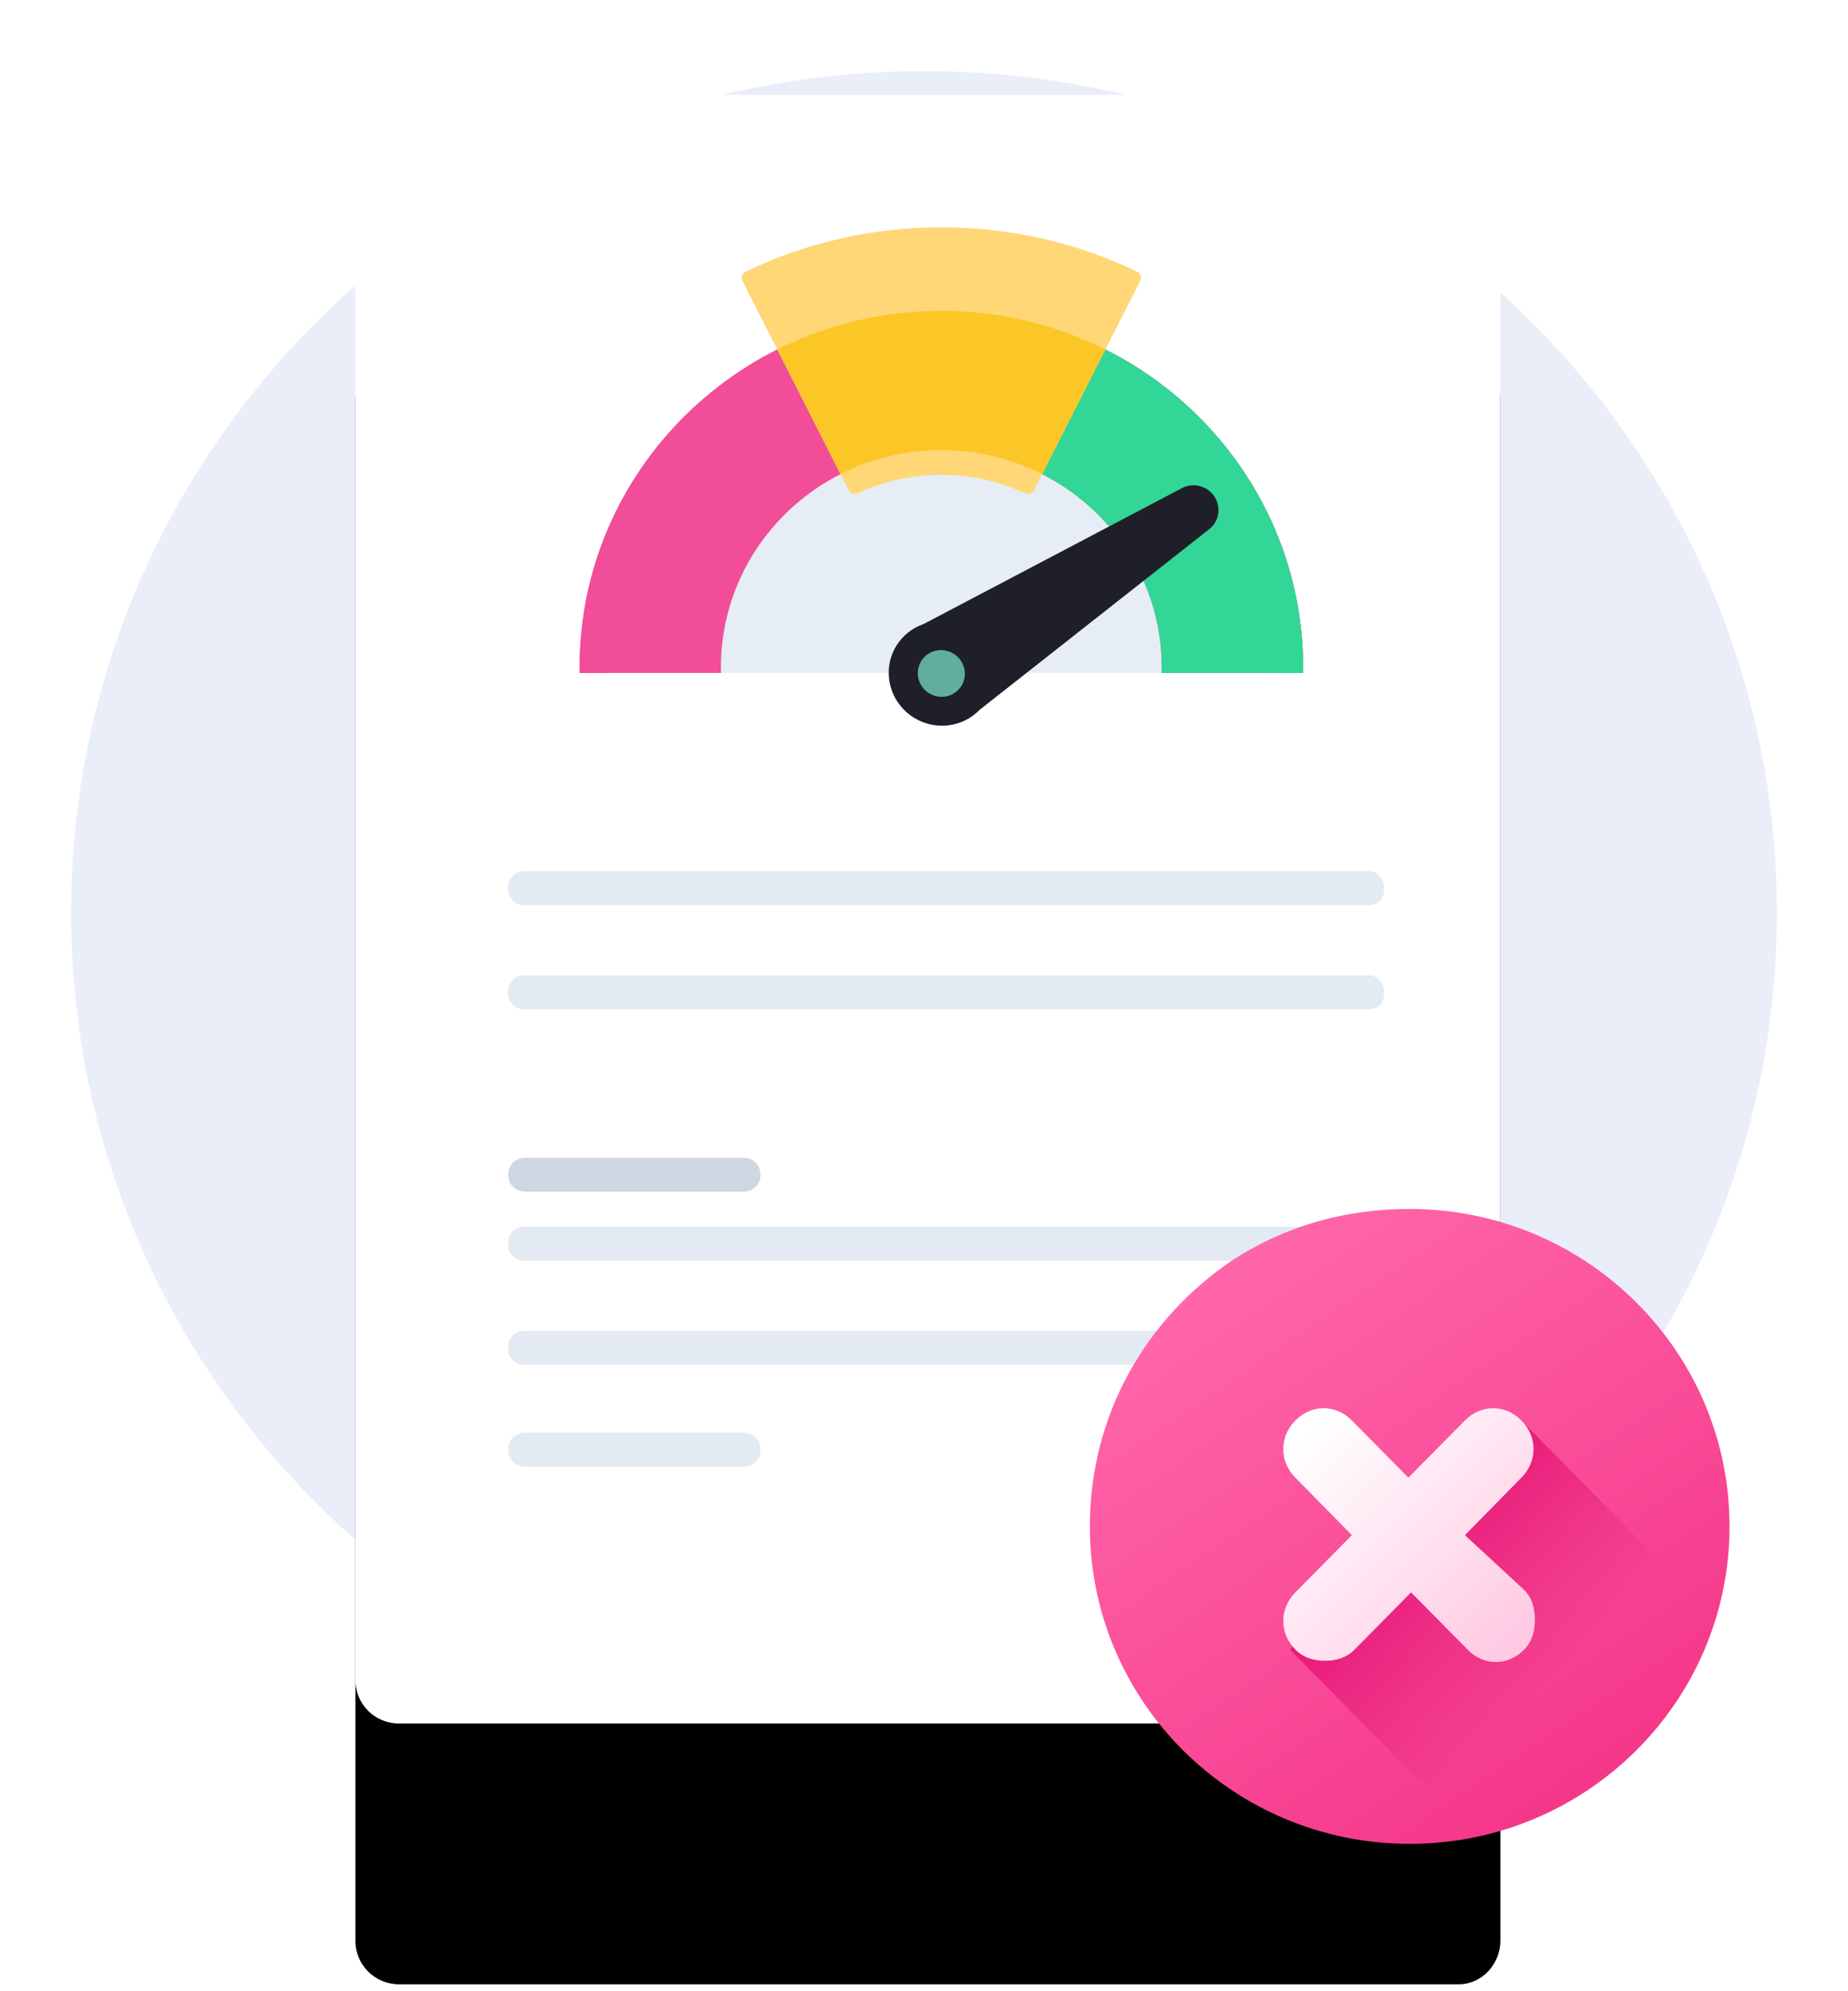 <?xml version="1.0" encoding="UTF-8"?>
<svg width="78px" height="84px" viewBox="0 0 78 84" version="1.1" xmlns="http://www.w3.org/2000/svg" xmlns:xlink="http://www.w3.org/1999/xlink">
    <title>Group 3@1x</title>
    <defs>
        <path d="M46.587,68.707 L1.843,68.707 C0.819,68.707 0,67.889 0,66.867 L0,1.841 C0,0.818 0.819,0 1.843,0 L46.485,0 C47.509,0 48.328,0.818 48.328,1.841 L48.328,66.867 C48.328,67.889 47.509,68.707 46.587,68.707 Z" id="path-1"></path>
        <filter x="-57.9%" y="-24.7%" width="215.9%" height="181.5%" filterUnits="objectBoundingBox" id="filter-2">
            <feOffset dx="0" dy="11" in="SourceAlpha" result="shadowOffsetOuter1"></feOffset>
            <feGaussianBlur stdDeviation="7.5" in="shadowOffsetOuter1" result="shadowBlurOuter1"></feGaussianBlur>
            <feColorMatrix values="0 0 0 0 0.396   0 0 0 0 0.478   0 0 0 0 0.576  0 0 0 0.18 0" type="matrix" in="shadowBlurOuter1"></feColorMatrix>
        </filter>
        <linearGradient x1="23.156%" y1="9.532%" x2="78.783%" y2="91.797%" id="linearGradient-3">
            <stop stop-color="#FF66A9" offset="0%"></stop>
            <stop stop-color="#F53689" offset="100%"></stop>
        </linearGradient>
        <linearGradient x1="29.968%" y1="24.759%" x2="64.17%" y2="61.898%" id="linearGradient-4">
            <stop stop-color="#E81778" offset="0%"></stop>
            <stop stop-color="#E01F79" stop-opacity="0" offset="100%"></stop>
        </linearGradient>
        <linearGradient x1="91.02%" y1="93.327%" x2="10.712%" y2="11.489%" id="linearGradient-5">
            <stop stop-color="#FFC9E3" offset="1.132%"></stop>
            <stop stop-color="#FFFFFF" offset="100%"></stop>
        </linearGradient>
    </defs>
    <g id="CHR-7-days-Free-Plan" stroke="none" stroke-width="1" fill="none" fill-rule="evenodd">
        <g id="Artboard" transform="translate(-3, -4)" fill-rule="nonzero">
            <g id="Group-3" transform="translate(6, 7)">
                <path d="M36,71 C55.882,71 72,55.106 72,35.5 C72,15.894 55.882,0 36,0 C16.118,0 0,15.894 0,35.5 C0,55.106 16.118,71 36,71 Z" id="Path" fill="#EAEEF9"></path>
                <g id="Group-12" transform="translate(12, 1)">
                    <g id="Path">
                        <use fill="black" fill-opacity="1" filter="url(#filter-2)" xlink:href="#path-1"></use>
                        <use fill="#FFFFFF" xlink:href="#path-1"></use>
                    </g>
                    <path d="M42.799,49.179 L7.065,49.179 C6.758,49.179 6.451,48.872 6.451,48.566 L6.451,48.361 C6.451,48.054 6.758,47.748 7.065,47.748 L42.799,47.748 C43.106,47.748 43.413,48.054 43.413,48.361 L43.413,48.566 C43.413,48.872 43.208,49.179 42.799,49.179 Z" id="Path" fill="#E3EAF2"></path>
                    <path d="M42.799,34.179 L7.065,34.179 C6.758,34.179 6.451,33.872 6.451,33.566 L6.451,33.361 C6.451,33.054 6.758,32.748 7.065,32.748 L42.799,32.748 C43.106,32.748 43.413,33.054 43.413,33.361 L43.413,33.566 C43.413,33.872 43.208,34.179 42.799,34.179 Z" id="Path-Copy" fill="#E3EAF2"></path>
                    <path d="M42.799,53.575 L7.065,53.575 C6.758,53.575 6.451,53.269 6.451,52.962 L6.451,52.757 C6.451,52.451 6.758,52.144 7.065,52.144 L42.799,52.144 C43.106,52.144 43.413,52.451 43.413,52.757 L43.413,52.962 C43.413,53.269 43.208,53.575 42.799,53.575 Z" id="Path" fill="#E3EAF2"></path>
                    <path d="M42.799,38.575 L7.065,38.575 C6.758,38.575 6.451,38.269 6.451,37.962 L6.451,37.757 C6.451,37.451 6.758,37.144 7.065,37.144 L42.799,37.144 C43.106,37.144 43.413,37.451 43.413,37.757 L43.413,37.962 C43.413,38.269 43.208,38.575 42.799,38.575 Z" id="Path-Copy-2" fill="#E3EAF2"></path>
                    <path d="M16.382,57.87 L7.167,57.87 C6.758,57.87 6.451,57.563 6.451,57.154 C6.451,56.745 6.758,56.438 7.167,56.438 L16.382,56.438 C16.792,56.438 17.099,56.745 17.099,57.154 C17.099,57.563 16.792,57.87 16.382,57.87 Z" id="Path" fill="#E3EAF2"></path>
                    <path d="M16.382,46.271 L7.167,46.271 C6.758,46.271 6.451,45.965 6.451,45.556 C6.451,45.147 6.758,44.84 7.167,44.84 L16.382,44.84 C16.792,44.84 17.099,45.147 17.099,45.556 C17.099,45.965 16.792,46.271 16.382,46.271 Z" id="Path" fill="#CED7E2"></path>
                    <g id="gauge-(4)" transform="translate(9.297, 5.063)">
                        <path d="M27.566,19.137 C27.566,19.2 27.565,19.262 27.564,19.324 L24.041,19.324 L22.825,19.324 L8.044,19.324 L6.828,19.324 L3.305,19.324 C3.304,19.262 3.303,19.2 3.303,19.137 C3.303,12.537 8.735,7.187 15.435,7.187 C22.135,7.187 27.566,12.537 27.566,19.137 Z" id="Path" fill="#E6EDF5"></path>
                        <path d="M0.17,19.324 C0.169,19.246 0.167,19.168 0.167,19.089 C0.167,10.783 7.003,4.05 15.435,4.05 C23.866,4.05 30.702,10.783 30.702,19.089 C30.702,19.168 30.7,19.246 30.699,19.324 L24.735,19.324 C24.737,19.246 24.738,19.168 24.738,19.089 C24.738,14.028 20.573,9.925 15.435,9.925 C10.296,9.925 6.131,14.028 6.131,19.089 C6.131,19.168 6.132,19.246 6.134,19.324 L0.17,19.324 Z" id="Path" fill="#F14D99"></path>
                        <path d="M30.702,19.089 C30.702,19.168 30.7,19.246 30.699,19.324 L29.445,19.324 C29.446,19.252 29.447,19.18 29.447,19.108 C29.447,11.485 23.174,5.305 15.435,5.305 C7.695,5.305 1.422,11.485 1.422,19.108 C1.422,19.18 1.423,19.252 1.424,19.324 L0.17,19.324 C0.169,19.246 0.167,19.168 0.167,19.089 C0.167,10.783 7.003,4.05 15.435,4.05 C23.866,4.05 30.702,10.783 30.702,19.089 Z" id="Path" fill="#F14D99"></path>
                        <path d="M15.435,4.05 C23.866,4.05 30.702,10.783 30.702,19.089 C30.702,19.168 30.7,19.246 30.699,19.324 L24.735,19.324 C24.737,19.246 24.738,19.168 24.738,19.089 C24.738,14.028 20.573,9.925 15.435,9.925 C15.435,8.656 15.435,5.305 15.435,4.05 Z" id="Path" fill="#32D697"></path>
                        <path d="M30.702,19.089 C30.702,19.168 30.7,19.246 30.699,19.324 L29.445,19.324 C29.446,19.252 29.447,19.18 29.447,19.108 C29.447,11.485 23.174,5.305 15.435,5.305 C15.435,4.817 15.435,4.402 15.435,4.05 C23.866,4.05 30.702,10.783 30.702,19.089 Z" id="Path" fill="#32D697"></path>
                        <path d="M23.689,2.394 C23.839,2.466 23.901,2.644 23.827,2.791 L19.351,11.609 C19.278,11.752 19.103,11.811 18.957,11.743 C17.888,11.247 16.694,10.969 15.435,10.969 C14.175,10.969 12.981,11.247 11.912,11.743 C11.766,11.811 11.591,11.752 11.519,11.609 L7.042,2.791 C6.968,2.644 7.03,2.466 7.18,2.394 C9.673,1.197 12.474,0.525 15.435,0.525 C18.395,0.525 21.196,1.197 23.689,2.394 Z" id="Path" fill="#FFD777"></path>
                        <g id="Group" transform="translate(8.473, 4.021)" fill="#FAC727">
                            <path d="M6.962,0.029 C9.455,0.029 11.808,0.618 13.886,1.661 L11.218,6.917 C9.943,6.269 8.496,5.904 6.962,5.904 C5.428,5.904 3.981,6.269 2.705,6.917 L0.038,1.661 C2.116,0.618 4.469,0.029 6.962,0.029 Z" id="Path"></path>
                        </g>
                        <path d="M23.676,8.829 L23.79,8.876 C24.278,9.107 24.506,9.666 24.316,10.166 L19.934,21.691 C19.709,22.675 18.82,23.406 17.758,23.406 C16.527,23.406 15.529,22.423 15.529,21.211 C15.529,20.677 15.723,20.187 16.044,19.807 L22.438,9.275 C22.694,8.853 23.214,8.673 23.676,8.829 Z" id="Combined-Shape" fill="#1E1F28" transform="translate(19.956, 16.09) rotate(31) translate(-19.956, -16.09) "></path>
                        <path d="M16.431,19.347 C16.431,19.889 15.985,20.329 15.435,20.329 C14.884,20.329 14.438,19.889 14.438,19.347 C14.438,18.805 14.884,18.366 15.435,18.366 C15.985,18.366 16.431,18.805 16.431,19.347 Z" id="Path" fill="#61AE9F" transform="translate(15.435, 19.347) rotate(31) translate(-15.435, -19.347) "></path>
                    </g>
                </g>
                <g id="Group-18" transform="translate(43, 48)">
                    <path d="M6.048,2.143 C8.208,0.751 10.691,0 13.5,0 C20.952,0 27,5.999 27,13.392 C27,20.784 20.952,26.783 13.5,26.783 C6.048,26.783 0,20.784 0,13.392 C0,8.677 2.376,4.607 6.048,2.143 Z" id="Path" fill="url(#linearGradient-3)"></path>
                    <g id="Group-17" transform="translate(8.164, 8.406)">
                        <path d="M17.094,11.449 C17.207,15.251 14.141,18.473 10.392,18.594 L8.575,18.594 L0.285,10.182 L7.326,1.904 L9.938,0.408 L16.98,7.539 L17.094,11.449 Z" id="Path" fill="url(#linearGradient-4)"></path>
                        <path d="M7.667,5.355 L10.051,2.929 C10.733,2.241 10.733,1.203 10.051,0.516 C9.37,-0.172 8.347,-0.172 7.667,0.516 L5.281,2.929 L2.896,0.516 C2.214,-0.172 1.193,-0.172 0.511,0.516 C-0.17,1.203 -0.17,2.241 0.511,2.929 L2.896,5.355 L0.511,7.769 C-0.17,8.456 -0.17,9.494 0.511,10.182 C0.852,10.532 1.306,10.653 1.761,10.653 C2.214,10.653 2.669,10.532 3.01,10.182 L5.395,7.769 L7.78,10.182 C8.461,10.883 9.484,10.883 10.165,10.182 C10.506,9.845 10.62,9.386 10.62,8.928 C10.62,8.456 10.506,7.998 10.165,7.661 L7.667,5.355 Z" id="Path" fill="url(#linearGradient-5)"></path>
                    </g>
                </g>
            </g>
        </g>
    </g>
</svg>